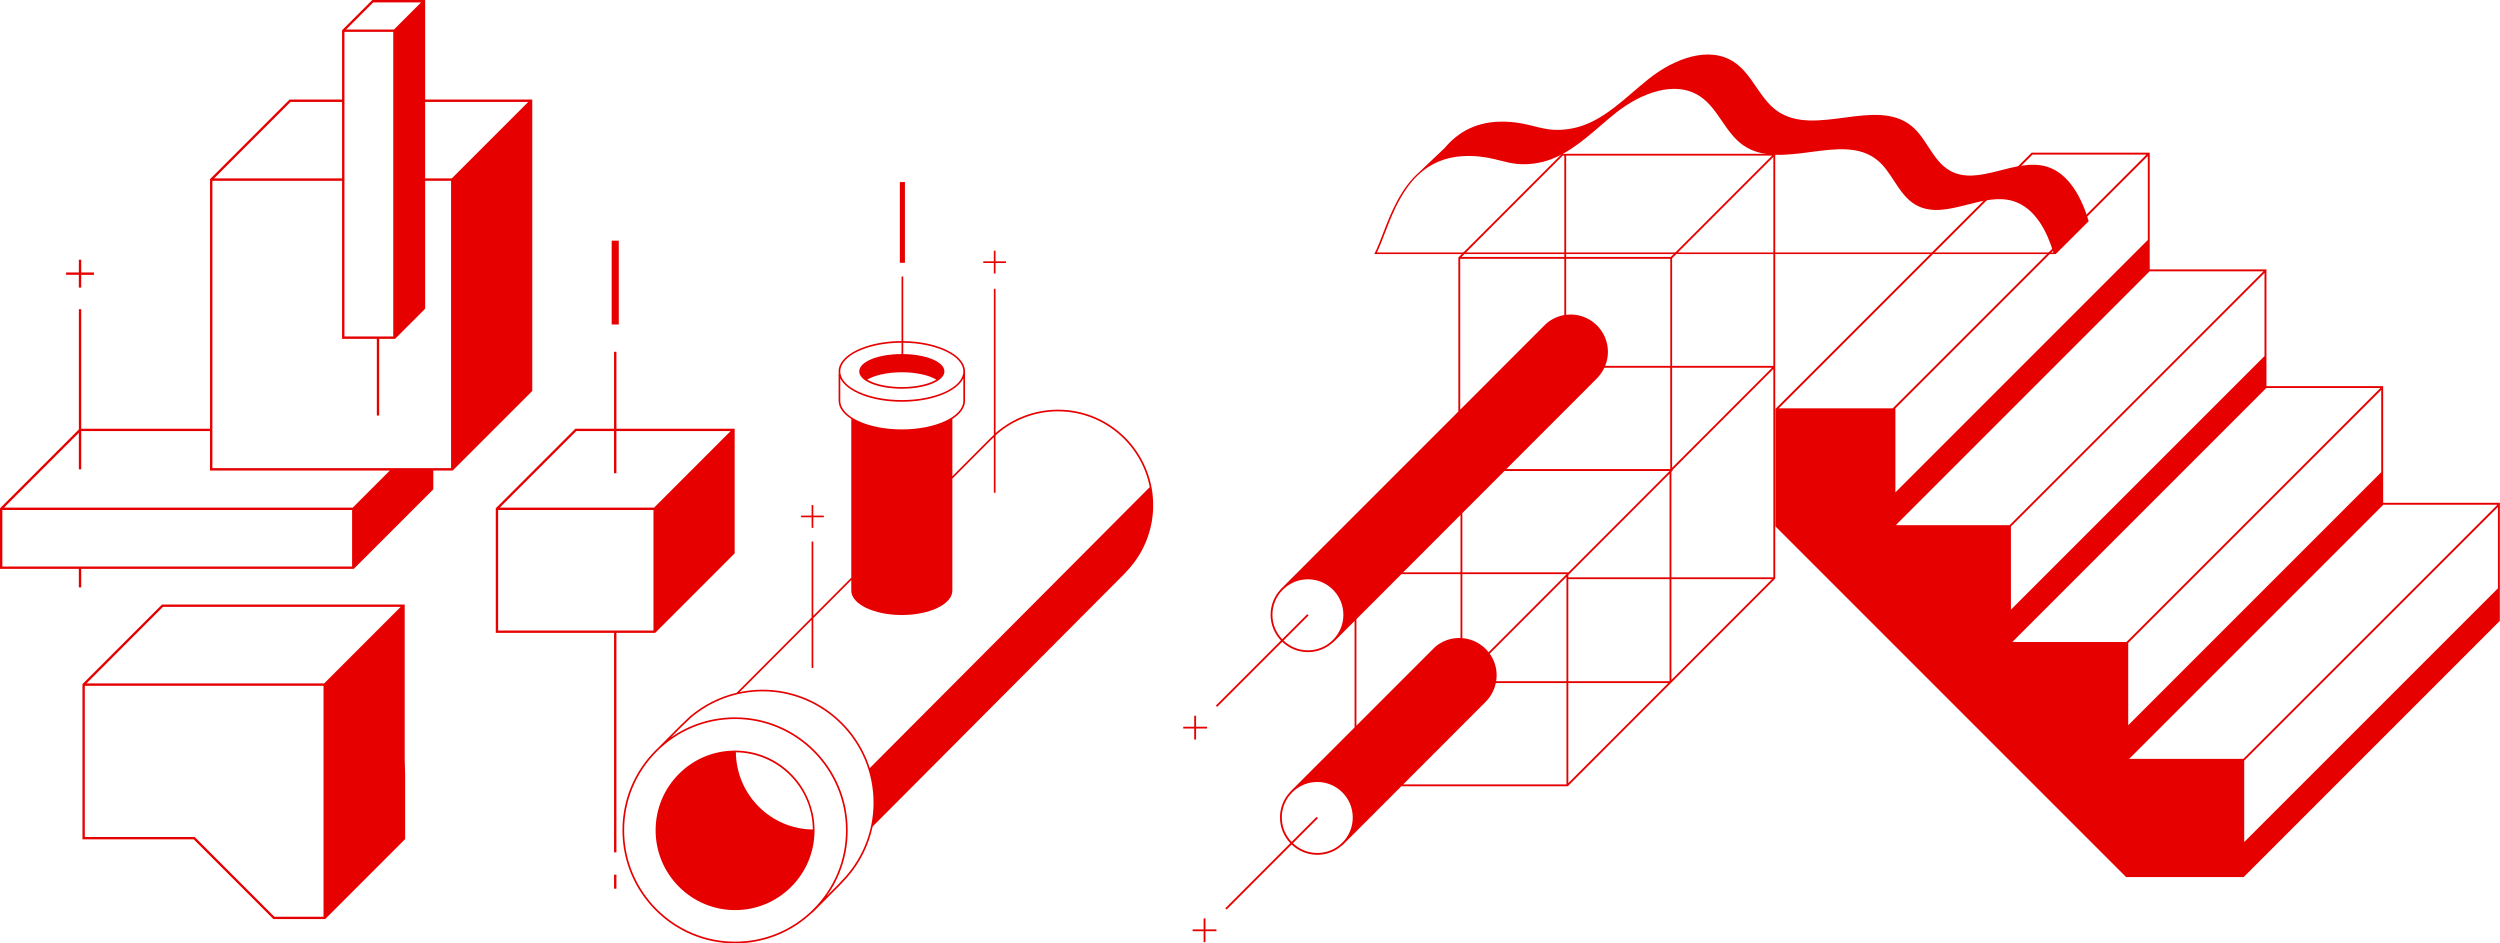 <svg xmlns="http://www.w3.org/2000/svg" xmlns:xlink="http://www.w3.org/1999/xlink" zoomAndPan="magnify" preserveAspectRatio="xMidYMid meet" version="1.0" width="734.051" height="276.992" viewBox="76.047 75.734 734.051 276.992"><defs><clipPath id="3a73ffeece"><path d="M 221 179 L 291.789 179 L 291.789 327 L 221 327 Z M 221 179 " clip-rule="nonzero"/></clipPath><clipPath id="e6b37efc46"><path d="M 76.047 75.453 L 233 75.453 L 233 249 L 76.047 249 Z M 76.047 75.453 " clip-rule="nonzero"/></clipPath><clipPath id="4a1e975b88"><path d="M 100 253 L 195 253 L 195 345.883 L 100 345.883 Z M 100 253 " clip-rule="nonzero"/></clipPath><clipPath id="c85b7a3303"><path d="M 258.812 129 L 414.629 129 L 414.629 352.965 L 258.812 352.965 Z M 258.812 129 " clip-rule="nonzero"/></clipPath><clipPath id="7babbd912d"><path d="M 597.348 120.535 L 810.098 120.535 L 810.098 333.281 L 597.348 333.281 Z M 597.348 120.535 " clip-rule="nonzero"/></clipPath><clipPath id="2f3f8f606c"><path d="M 479.191 91 L 689.691 91 L 689.691 150.367 L 479.191 150.367 Z M 479.191 91 " clip-rule="nonzero"/></clipPath><clipPath id="ee50eb78ca"><path d="M 423.473 120.535 L 597.266 120.535 L 597.266 352.758 L 423.473 352.758 Z M 423.473 120.535 " clip-rule="nonzero"/></clipPath></defs><g clip-path="url(#3a73ffeece)"><path fill="#e60000" d="M 257.039 201.617 L 257.039 179.023 L 256.344 179.023 L 256.344 201.617 L 244.969 201.617 L 221.617 224.977 L 221.617 261.566 L 256.344 261.566 L 256.344 326.012 L 257.039 326.012 L 257.039 261.566 L 268.41 261.566 L 291.762 238.203 L 291.762 201.617 Z M 245.254 202.309 L 256.336 202.309 L 256.336 214.703 L 257.031 214.703 L 257.031 202.309 L 290.566 202.309 L 268.113 224.777 L 222.797 224.777 Z M 222.312 225.473 L 267.918 225.473 L 267.918 260.875 L 222.312 260.875 Z M 222.312 225.473 " fill-opacity="1" fill-rule="nonzero"/></g><g clip-path="url(#e6b37efc46)"><path fill="#e60000" d="M 232.332 190.527 L 232.332 104.965 L 200.879 104.965 L 200.879 75.734 L 185.355 75.734 L 176.484 84.609 L 176.484 104.965 L 161.066 104.965 L 137.715 128.328 L 137.715 201.617 L 99.895 201.617 L 99.895 166.52 L 99.203 166.52 L 99.203 201.816 L 76.047 224.98 L 76.047 242.773 L 99.195 242.773 L 99.195 248.215 L 99.891 248.215 L 99.891 242.773 L 179.914 242.773 L 203.266 219.41 L 203.266 213.891 L 208.977 213.891 Z M 138.41 213.195 L 138.41 128.82 L 176.484 128.82 L 176.484 175.227 L 186.688 175.227 L 186.688 197.742 L 187.379 197.742 L 187.379 175.227 L 192 175.227 L 192 175.273 L 200.531 166.742 L 200.531 166.707 L 200.879 166.359 L 200.879 128.82 L 208.488 128.82 L 208.488 213.195 Z M 177.18 85.094 L 191.516 85.094 L 191.516 174.531 L 177.18 174.531 Z M 231.148 105.66 L 208.691 128.125 L 200.871 128.125 L 200.871 105.66 Z M 185.637 76.43 L 199.691 76.43 L 191.723 84.398 L 177.672 84.398 Z M 161.352 105.66 L 176.484 105.66 L 176.484 128.125 L 138.895 128.125 Z M 99.891 213.543 L 99.891 202.309 L 137.707 202.309 L 137.707 213.891 L 190.504 213.891 L 179.621 224.777 L 77.23 224.777 L 99.195 202.805 L 99.195 213.543 Z M 76.738 225.473 L 179.43 225.473 L 179.43 242.078 L 76.738 242.078 Z M 76.738 225.473 " fill-opacity="1" fill-rule="nonzero"/></g><g clip-path="url(#4a1e975b88)"><path fill="#e60000" d="M 194.875 253.234 L 123.609 253.234 L 100.258 276.598 L 100.258 322.188 L 132.926 322.188 L 156.328 345.598 L 171.523 345.598 L 195 322.109 L 195 303.105 L 194.875 298.676 Z M 123.891 253.93 L 193.688 253.93 L 171.234 276.398 L 101.438 276.398 Z M 133.211 321.492 L 100.949 321.492 L 100.949 277.09 L 171.039 277.09 L 171.039 344.91 L 156.609 344.91 Z M 133.211 321.492 " fill-opacity="1" fill-rule="nonzero"/></g><path fill="#e60000" d="M 255.648 146.398 L 257.73 146.398 L 257.73 171.012 L 255.648 171.012 Z M 255.648 146.398 " fill-opacity="1" fill-rule="nonzero"/><path fill="#e60000" d="M 99.188 160.172 L 99.883 160.172 L 99.891 156.43 L 103.629 156.438 L 103.629 155.746 L 99.891 155.738 L 99.891 152.004 L 99.195 152.004 L 99.195 155.738 L 95.453 155.738 L 95.453 156.43 L 99.195 156.43 Z M 99.188 160.172 " fill-opacity="1" fill-rule="nonzero"/><path fill="#e60000" d="M 256.344 332.559 L 257.039 332.559 L 257.039 336.676 L 256.344 336.676 Z M 256.344 332.559 " fill-opacity="1" fill-rule="nonzero"/><g clip-path="url(#c85b7a3303)"><path fill="#e60000" d="M 341.75 152.906 L 340.262 152.906 L 340.262 129.195 L 341.75 129.195 Z M 314.352 230.719 L 314.848 230.719 L 314.848 227.617 L 317.938 227.617 L 317.938 227.121 L 314.848 227.121 L 314.848 224.023 L 314.352 224.023 L 314.352 227.121 L 311.262 227.121 L 311.262 227.617 L 314.348 227.617 Z M 367.855 156.059 L 368.352 156.059 L 368.352 152.953 L 371.441 152.953 L 371.441 152.457 L 368.352 152.457 L 368.352 149.359 L 367.855 149.359 L 367.855 152.457 L 364.762 152.457 L 364.762 152.953 L 367.848 152.953 Z M 414.648 224.062 C 414.648 230.898 412.168 237.484 407.664 242.609 L 405.871 244.543 L 332.285 318.398 C 331.109 323.918 328.543 329.078 324.766 333.371 L 322.641 335.66 L 314.621 343.711 L 314.57 343.664 C 308.406 349.508 300.391 352.727 291.879 352.727 C 273.648 352.723 258.812 337.836 258.812 319.539 C 258.812 310.672 262.25 302.344 268.5 296.074 C 268.73 295.84 268.977 295.617 269.211 295.391 L 275.855 288.727 L 278.523 286.164 C 282.531 282.738 287.277 280.348 292.328 279.145 L 314.352 257.043 L 314.352 234.738 L 314.848 234.738 L 314.848 256.543 L 326 245.352 L 326 198.746 C 326 198.746 326.309 198.969 326.938 199.297 C 324.043 197.723 322.277 195.656 322.277 193.398 L 322.277 185.383 L 322.324 185.383 C 322.293 185.184 322.277 184.984 322.277 184.785 C 322.277 179.883 330.562 175.895 340.758 175.871 L 340.758 156.922 L 341.254 156.922 L 341.254 175.883 C 351.297 175.984 359.402 179.941 359.402 184.793 L 359.402 193.402 C 359.402 195.406 358.016 197.262 355.68 198.754 L 355.68 215.574 L 366.34 204.879 L 367.863 203.41 L 367.863 160.535 L 368.359 160.535 L 368.359 202.934 L 368.586 202.715 C 373.641 198.395 380.07 196.02 386.711 196.02 C 402.113 196.02 414.648 208.598 414.648 224.062 Z M 342.207 189.352 C 342.316 189.344 342.418 189.34 342.527 189.336 C 342.625 189.332 342.727 189.324 342.828 189.316 C 346.223 189.086 349.18 188.297 350.984 187.207 C 348.77 185.863 344.941 185.039 340.844 185.039 C 336.746 185.039 332.91 185.863 330.695 187.207 C 332.5 188.297 335.457 189.094 338.852 189.316 C 338.949 189.32 339.051 189.332 339.152 189.336 C 339.258 189.34 339.367 189.344 339.477 189.352 C 339.621 189.355 339.758 189.359 339.902 189.367 C 339.98 189.371 340.066 189.371 340.148 189.371 C 340.379 189.375 340.609 189.379 340.844 189.379 C 341.074 189.379 341.305 189.375 341.535 189.371 C 341.621 189.371 341.699 189.367 341.785 189.367 C 341.922 189.359 342.062 189.355 342.207 189.352 Z M 322.773 184.785 C 322.773 189.426 330.879 193.203 340.84 193.203 C 350.797 193.203 358.902 189.43 358.902 184.785 C 358.902 180.211 351.02 176.477 341.25 176.375 L 341.25 179.699 C 348.062 179.785 353.34 181.988 353.34 184.785 C 353.34 185.668 352.812 186.488 351.887 187.203 L 351.891 187.203 L 351.836 187.238 C 349.871 188.719 346.145 189.738 341.719 189.859 C 341.691 189.859 341.656 189.859 341.625 189.863 C 341.367 189.867 341.105 189.871 340.84 189.871 C 340.574 189.871 340.312 189.867 340.051 189.863 C 340.02 189.863 339.984 189.863 339.957 189.859 C 335.531 189.738 331.805 188.719 329.84 187.238 L 329.785 187.203 L 329.789 187.203 C 328.859 186.488 328.34 185.668 328.34 184.785 C 328.34 181.941 333.789 179.715 340.758 179.695 L 340.758 176.367 C 330.836 176.395 322.773 180.16 322.773 184.785 Z M 340.84 201.816 C 350.797 201.816 358.902 198.043 358.902 193.398 L 358.902 186.824 C 356.973 190.762 349.613 193.703 340.84 193.703 C 332.062 193.703 324.695 190.762 322.773 186.824 L 322.773 193.398 C 322.773 198.043 330.879 201.816 340.84 201.816 Z M 314.906 342.652 C 321.059 336.477 324.445 328.273 324.445 319.543 C 324.445 301.52 309.832 286.855 291.875 286.855 C 283.176 286.855 274.996 290.258 268.848 296.426 C 262.699 302.602 259.309 310.805 259.309 319.539 C 259.309 337.562 273.918 352.223 291.879 352.223 C 300.578 352.223 308.754 348.828 314.906 342.652 Z M 332.535 311.422 C 332.535 293.398 317.926 278.734 299.965 278.734 C 292.23 278.734 284.734 281.504 278.855 286.531 L 276.199 289.078 L 272.984 292.305 C 278.488 288.441 285.016 286.359 291.875 286.359 C 310.105 286.359 324.941 301.246 324.941 319.543 C 324.941 326.566 322.773 333.254 318.766 338.848 L 322.277 335.32 L 324.395 333.035 C 329.641 327.07 332.535 319.395 332.535 311.422 Z M 413.637 218.762 C 411.172 206.098 400.031 196.516 386.707 196.516 C 380.188 196.516 373.867 198.848 368.914 203.082 L 368.355 203.621 L 368.355 220.418 L 367.859 220.418 L 367.859 204.098 L 366.68 205.23 L 355.676 216.273 L 355.676 249.16 C 355.676 253.105 349.023 256.316 340.84 256.316 C 332.66 256.316 326 253.109 326 249.16 L 326 246.055 L 314.848 257.246 L 314.848 271.844 L 314.352 271.844 L 314.352 257.742 L 293.227 278.945 C 295.426 278.48 297.68 278.242 299.961 278.242 C 314.66 278.242 327.145 287.926 331.43 301.266 Z M 315.215 319.543 L 315.215 319.789 L 315.211 319.789 C 315.145 325.953 312.73 331.738 308.383 336.102 C 303.973 340.523 298.117 342.957 291.883 342.957 C 279.016 342.957 268.547 332.449 268.547 319.539 C 268.547 313.281 270.977 307.398 275.383 302.98 C 279.73 298.613 285.492 296.191 291.633 296.129 L 291.633 296.125 L 291.879 296.125 C 297.91 296.125 303.414 298.43 307.559 302.215 C 311.059 305.406 313.578 309.645 314.645 314.43 C 314.676 314.566 314.707 314.695 314.738 314.828 C 314.742 314.844 314.742 314.863 314.75 314.879 C 315.051 316.387 315.215 317.945 315.215 319.543 Z M 314.707 319.293 C 314.707 319.129 314.703 318.965 314.695 318.801 C 314.688 318.617 314.684 318.434 314.676 318.254 C 314.664 318.051 314.645 317.848 314.629 317.645 C 314.613 317.465 314.602 317.281 314.586 317.102 C 314.566 316.898 314.535 316.699 314.512 316.496 C 314.484 316.316 314.465 316.137 314.438 315.961 C 314.406 315.762 314.367 315.566 314.332 315.367 C 314.301 315.191 314.273 315.016 314.234 314.844 C 314.195 314.645 314.145 314.449 314.098 314.258 C 314.059 314.086 314.02 313.914 313.977 313.746 C 313.926 313.551 313.867 313.355 313.812 313.164 C 313.762 313 313.719 312.828 313.668 312.664 C 313.609 312.473 313.539 312.281 313.477 312.094 C 313.422 311.934 313.367 311.77 313.309 311.613 C 313.238 311.422 313.156 311.234 313.082 311.043 C 313.023 310.891 312.965 310.73 312.895 310.582 C 312.816 310.395 312.727 310.203 312.645 310.02 C 312.574 309.871 312.508 309.723 312.441 309.578 C 312.352 309.391 312.25 309.207 312.156 309.02 C 312.082 308.883 312.012 308.738 311.938 308.598 C 311.836 308.41 311.727 308.227 311.617 308.043 C 311.543 307.914 311.469 307.777 311.391 307.648 C 311.27 307.453 311.148 307.266 311.023 307.078 C 310.949 306.961 310.875 306.844 310.793 306.723 C 310.66 306.523 310.516 306.328 310.375 306.133 C 310.301 306.031 310.234 305.93 310.16 305.832 C 310.004 305.621 309.832 305.41 309.672 305.207 C 309.609 305.133 309.551 305.055 309.488 304.973 C 309.277 304.719 309.062 304.473 308.844 304.227 C 308.816 304.203 308.797 304.172 308.773 304.148 C 308.281 303.605 307.77 303.09 307.223 302.594 C 307.219 302.586 307.207 302.582 307.203 302.57 C 306.941 302.332 306.672 302.102 306.398 301.875 C 306.34 301.828 306.281 301.781 306.223 301.738 C 306 301.555 305.77 301.375 305.543 301.199 C 305.457 301.137 305.371 301.074 305.281 301.012 C 305.074 300.855 304.863 300.707 304.652 300.562 C 304.551 300.492 304.449 300.434 304.344 300.363 C 304.141 300.23 303.938 300.098 303.73 299.965 C 303.617 299.898 303.5 299.832 303.387 299.77 C 303.184 299.648 302.988 299.527 302.777 299.414 C 302.656 299.344 302.531 299.285 302.402 299.223 C 302.203 299.117 302 299.012 301.797 298.914 C 301.664 298.848 301.531 298.789 301.391 298.73 C 301.191 298.633 300.996 298.543 300.793 298.457 C 300.652 298.395 300.504 298.34 300.367 298.281 C 300.168 298.203 299.969 298.117 299.766 298.043 C 299.617 297.988 299.469 297.938 299.316 297.887 C 299.117 297.82 298.914 297.75 298.711 297.684 C 298.559 297.637 298.398 297.594 298.242 297.547 C 298.039 297.484 297.84 297.426 297.637 297.371 C 297.473 297.328 297.309 297.293 297.145 297.254 C 296.949 297.203 296.746 297.152 296.543 297.113 C 296.371 297.078 296.199 297.047 296.031 297.02 C 295.832 296.984 295.629 296.945 295.43 296.91 C 295.258 296.879 295.078 296.859 294.902 296.836 C 294.703 296.809 294.5 296.781 294.301 296.758 C 294.117 296.738 293.934 296.73 293.75 296.711 C 293.555 296.695 293.355 296.676 293.152 296.664 C 292.965 296.656 292.777 296.648 292.582 296.645 C 292.426 296.641 292.27 296.637 292.113 296.637 C 292.266 309.066 302.316 319.156 314.707 319.293 Z M 314.707 319.293 " fill-opacity="1" fill-rule="nonzero"/></g><g clip-path="url(#7babbd912d)"><path fill="#e60000" d="M 810.055 247.906 L 810.055 224.016 L 810.098 223.977 L 810.055 223.938 L 810.055 223.371 L 775.789 223.371 L 775.789 189.102 L 741.52 189.102 L 741.52 154.832 L 707.25 154.832 L 707.25 120.562 L 672.578 120.562 L 597.348 195.789 L 597.348 230.293 L 700.32 333.266 L 734.824 333.266 L 810.051 258.035 L 810.051 248.504 L 810.066 247.887 Z M 809.492 248.473 L 734.992 322.969 L 734.992 299 L 735.031 299.039 L 809.492 224.582 Z M 775.223 214.383 L 700.934 288.668 L 700.934 264.516 L 775.223 190.234 Z M 740.953 180.289 L 666.492 254.746 L 666.492 230.336 L 740.953 155.879 Z M 706.684 146.195 L 632.574 220.305 L 632.574 195.633 L 706.684 121.531 Z M 809.336 223.938 L 734.715 298.559 L 701.203 298.559 L 775.789 223.977 L 775.746 223.938 Z M 774.984 189.668 L 700.406 264.246 L 666.895 264.246 L 741.473 189.668 Z M 740.637 155.398 L 666.098 229.938 L 632.863 229.938 L 632.84 229.773 L 707.215 155.398 Z M 672.816 121.129 L 706.285 121.129 L 631.781 195.625 L 598.316 195.625 Z M 672.816 121.129 " fill-opacity="1" fill-rule="nonzero"/></g><g clip-path="url(#2f3f8f606c)"><path fill="#e60000" d="M 676.973 124.652 C 667.664 121.93 656.941 130.625 648.523 125.809 C 643.504 122.934 641.816 116.398 637.336 112.746 C 626.805 104.152 609.074 116.117 597.914 108.348 C 592.656 104.688 590.617 97.602 585.301 94.023 C 577.742 88.938 567.375 93.16 560.234 98.824 C 553.098 104.492 546.504 111.816 537.539 113.465 C 529.238 114.992 526.586 111.758 518.148 111.465 C 509.695 111.168 504.133 114.543 500.219 119.203 L 493.016 126.035 L 493.027 126.035 C 487.238 130.953 484.32 138.543 482.098 144.336 C 481.246 146.555 480.516 148.465 479.738 149.988 L 479.562 150.336 L 679.605 150.336 L 679.641 150.34 L 689.328 140.68 C 687.395 134.07 683.598 126.586 676.973 124.652 Z M 480.344 149.855 C 481.066 148.371 481.758 146.566 482.551 144.504 C 486.359 134.566 491.582 120.969 508.262 121.547 C 511.742 121.668 514.184 122.281 516.551 122.879 C 519.906 123.727 522.801 124.449 527.703 123.551 C 534.797 122.25 540.457 117.391 545.93 112.695 C 547.426 111.41 548.969 110.09 550.508 108.863 C 557.582 103.25 567.805 99.043 575.289 104.074 C 577.934 105.855 579.805 108.582 581.609 111.223 C 583.406 113.848 585.262 116.559 587.902 118.395 C 593.453 122.254 600.645 121.301 607.602 120.383 C 615.02 119.398 622.02 118.469 627.305 122.785 C 629.289 124.406 630.746 126.645 632.16 128.812 C 633.906 131.488 635.715 134.262 638.523 135.875 C 643.141 138.52 648.527 137.145 653.738 135.812 C 658.188 134.672 662.797 133.5 667.027 134.738 C 673.699 136.691 677.195 143.969 678.961 149.855 Z M 480.344 149.855 " fill-opacity="1" fill-rule="nonzero"/></g><g clip-path="url(#ee50eb78ca)"><path fill="#e60000" d="M 534.676 120.887 L 504.25 151.34 L 504.25 196.562 L 452.449 248.387 C 452.41 248.426 452.367 248.457 452.324 248.496 C 452.285 248.531 452.254 248.578 452.215 248.613 L 451.977 248.852 L 452 248.852 C 450.145 250.875 449.117 253.48 449.117 256.246 C 449.117 259.172 450.277 261.824 452.152 263.797 L 433.055 282.906 L 433.438 283.289 L 452.535 264.18 C 454.5 266.051 457.152 267.215 460.078 267.215 C 462.93 267.215 465.531 266.105 467.48 264.309 L 467.48 264.367 L 473.777 258.066 L 473.777 289.324 L 455.203 307.895 C 455.168 307.934 455.117 307.965 455.082 308.008 C 455.043 308.047 455.012 308.09 454.973 308.129 L 454.734 308.367 L 454.758 308.367 C 452.902 310.391 451.875 312.992 451.875 315.758 C 451.875 318.688 453.035 321.336 454.91 323.309 L 435.812 342.422 L 436.195 342.805 L 455.293 323.691 C 457.254 325.566 459.91 326.727 462.836 326.727 C 465.609 326.727 468.215 325.695 470.238 323.828 L 470.238 323.883 L 487.516 306.59 L 536.383 306.59 L 566.652 276.293 L 566.809 276.137 L 597.289 245.629 L 597.289 120.887 Z M 566.262 275.75 L 536.535 275.75 L 536.535 245.785 L 566.262 245.785 Z M 535.992 244.352 L 513.129 267.242 C 511.293 264.914 508.539 263.352 505.422 263.098 L 505.422 244.316 L 535.992 244.316 Z M 513.457 267.672 L 535.992 245.113 L 535.992 275.75 L 515.344 275.75 C 515.438 275.18 515.492 274.602 515.492 274.012 C 515.492 271.652 514.73 269.465 513.457 267.672 Z M 536.535 245.242 L 536.535 244.574 L 566.262 214.816 L 566.262 245.242 Z M 536.535 243.812 L 536.535 243.773 L 505.422 243.773 L 505.422 226.391 L 517.785 214.02 L 566.258 214.02 L 566.258 214.055 Z M 504.883 226.93 L 504.883 243.773 L 488.055 243.773 Z M 567.012 183.699 L 596.359 183.699 L 567.012 213.074 Z M 566.473 213.457 L 518.344 213.457 L 544.73 187.047 L 545.426 186.297 C 546.117 185.508 546.684 184.633 547.121 183.699 L 566.469 183.699 L 566.469 213.457 Z M 547.355 183.16 C 547.879 181.863 548.168 180.469 548.168 179.043 C 548.168 173 543.25 168.082 537.215 168.082 C 536.777 168.082 536.34 168.117 535.906 168.168 L 535.906 151.723 L 566.48 151.723 L 566.48 183.16 Z M 566.629 151.184 L 535.902 151.184 L 535.902 121.426 L 596.359 121.426 Z M 534.902 121.426 L 535.363 121.426 L 535.363 151.184 L 505.176 151.184 Z M 504.793 151.723 L 535.363 151.723 L 535.363 168.242 C 533.43 168.574 531.613 169.414 530.098 170.707 L 504.793 196.023 Z M 460.07 266.68 C 457.297 266.68 454.777 265.582 452.91 263.805 L 460.266 256.449 L 459.883 256.066 L 452.527 263.422 C 450.754 261.555 449.66 259.031 449.66 256.254 C 449.66 253.469 450.742 250.855 452.707 248.883 C 452.719 248.875 452.723 248.867 452.734 248.863 L 452.746 248.863 L 452.832 248.777 C 454.785 246.879 457.348 245.832 460.078 245.832 C 465.816 245.832 470.492 250.508 470.492 256.254 C 470.492 262 465.816 266.68 460.07 266.68 Z M 474.316 257.531 L 487.52 244.316 L 504.887 244.316 L 504.887 263.07 C 504.77 263.066 504.656 263.055 504.539 263.055 C 501.938 263.055 499.418 263.984 497.426 265.68 L 474.316 288.789 Z M 462.828 326.188 C 460.055 326.188 457.535 325.09 455.668 323.312 L 463.023 315.957 L 462.641 315.574 L 455.285 322.93 C 453.512 321.062 452.414 318.539 452.414 315.766 C 452.414 312.977 453.5 310.363 455.465 308.395 C 455.477 308.383 455.48 308.375 455.492 308.371 L 455.496 308.371 L 455.578 308.289 C 457.531 306.391 460.098 305.34 462.828 305.34 C 468.57 305.34 473.242 310.02 473.242 315.766 C 473.242 318.551 472.156 321.164 470.195 323.137 C 468.227 325.102 465.609 326.188 462.828 326.188 Z M 512.059 282.016 L 512.754 281.27 C 514.012 279.844 514.855 278.129 515.242 276.297 L 535.992 276.297 L 535.992 306.055 L 488.047 306.055 Z M 536.535 305.664 L 536.535 276.293 L 565.879 276.293 Z M 566.805 245.785 L 596.359 245.785 L 566.805 275.367 Z M 596.742 245.242 L 566.805 245.242 L 566.805 214.277 L 567.219 213.863 L 567.105 213.75 L 596.742 184.082 Z M 596.742 183.16 L 567.012 183.16 L 567.012 151.566 L 596.742 121.809 Z M 426.695 289.652 L 423.473 289.652 L 423.473 289.113 L 426.699 289.113 L 426.699 285.887 L 427.238 285.887 L 427.238 289.113 L 430.465 289.113 L 430.465 289.652 L 427.238 289.652 L 427.238 292.883 L 426.699 292.883 Z M 429.992 348.621 L 433.219 348.621 L 433.219 349.16 L 429.992 349.16 L 429.992 352.391 L 429.453 352.391 L 429.453 349.16 L 426.23 349.16 L 426.23 348.621 L 429.453 348.621 L 429.453 345.398 L 429.992 345.398 Z M 429.992 348.621 " fill-opacity="1" fill-rule="nonzero"/></g></svg>
